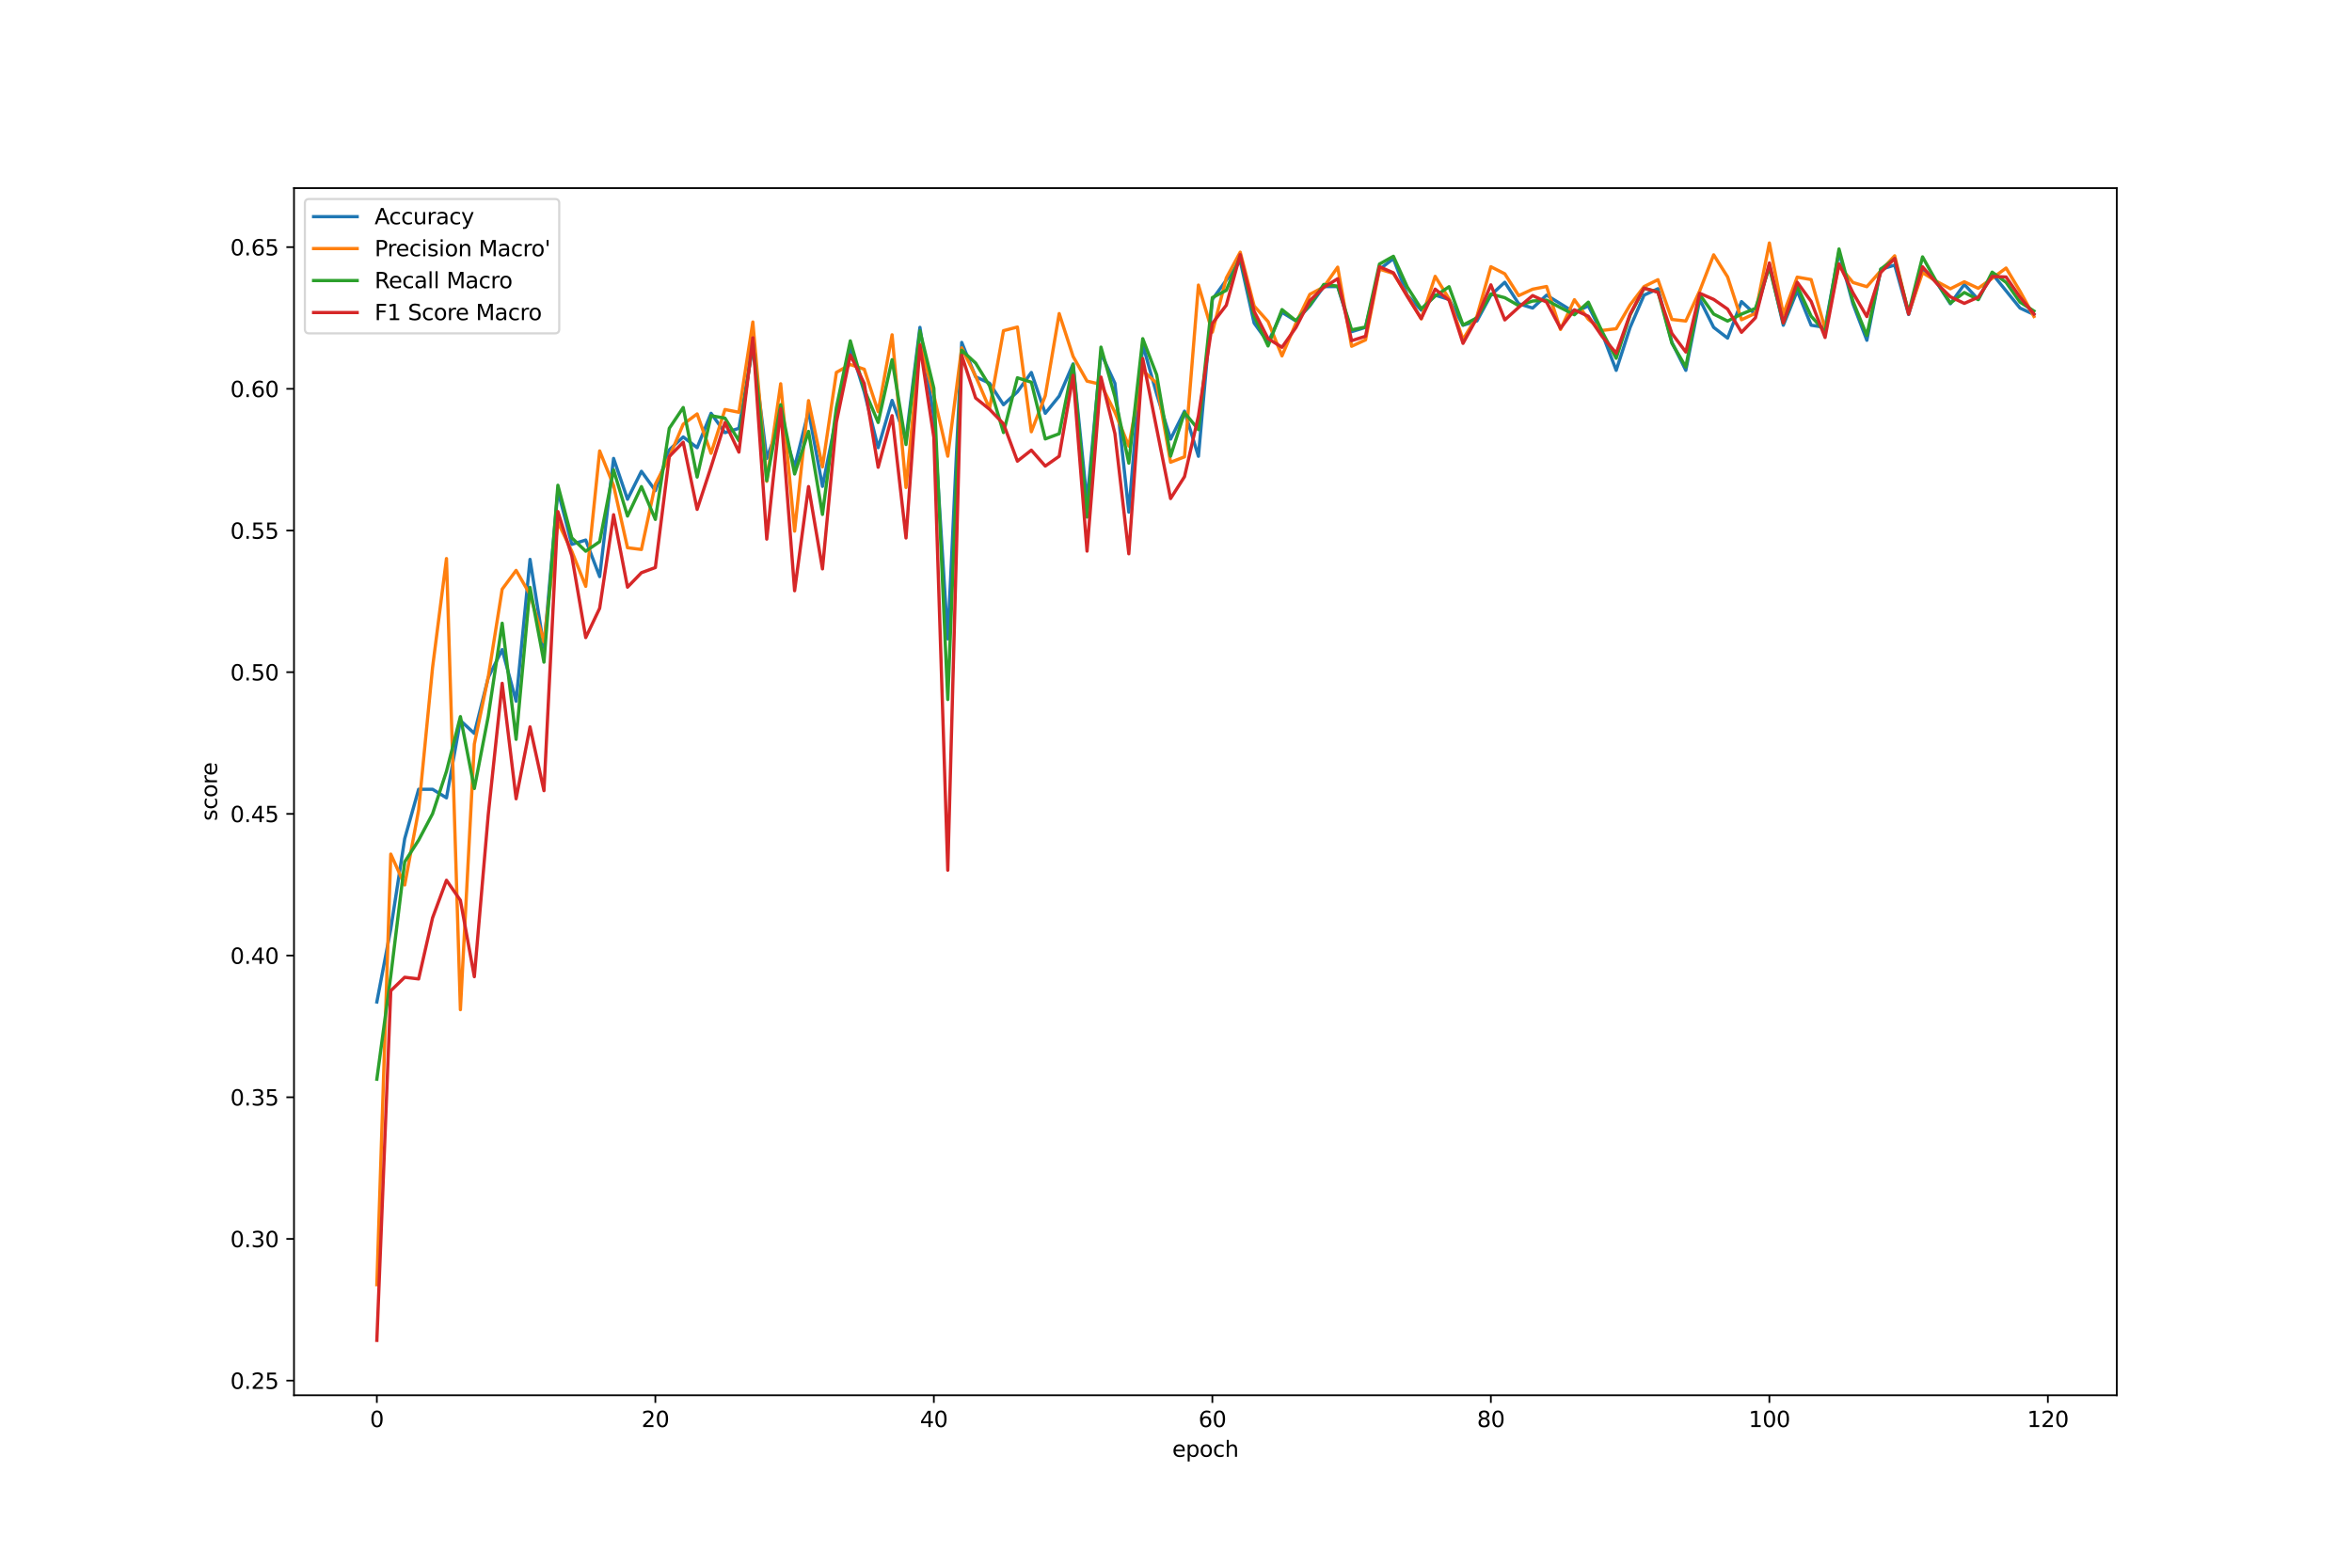 <?xml version="1.0" encoding="utf-8" standalone="no"?>
<!DOCTYPE svg PUBLIC "-//W3C//DTD SVG 1.1//EN"
  "http://www.w3.org/Graphics/SVG/1.1/DTD/svg11.dtd">
<svg xmlns:xlink="http://www.w3.org/1999/xlink" width="1080pt" height="720pt" viewBox="0 0 1080 720" xmlns="http://www.w3.org/2000/svg" version="1.1">
 <defs>
  <style type="text/css">*{stroke-linejoin: round; stroke-linecap: butt}</style>
 </defs>
 <g id="figure_1">
  <g id="patch_1">
   <path d="M 0 720 
L 1080 720 
L 1080 0 
L 0 0 
z
" style="fill: #ffffff"/>
  </g>
  <g id="axes_1">
   <g id="patch_2">
    <path d="M 135 640.8 
L 972 640.8 
L 972 86.4 
L 135 86.4 
z
" style="fill: #ffffff"/>
   </g>
   <g id="matplotlib.axis_1">
    <g id="xtick_1">
     <g id="line2d_1">
      <defs>
       <path id="m3cd6e5f56b" d="M 0 0 
L 0 3.5 
" style="stroke: #000000; stroke-width: 0.8"/>
      </defs>
      <g>
       <use xlink:href="#m3cd6e5f56b" x="173.045" y="640.8" style="stroke: #000000; stroke-width: 0.8"/>
      </g>
     </g>
     <g id="text_1">
      <!-- 0 -->
      <g transform="translate(169.864 655.398) scale(0.1 -0.1)">
       <defs>
        <path id="DejaVuSans-30" d="M 2034 4250 
Q 1547 4250 1301 3770 
Q 1056 3291 1056 2328 
Q 1056 1369 1301 889 
Q 1547 409 2034 409 
Q 2525 409 2770 889 
Q 3016 1369 3016 2328 
Q 3016 3291 2770 3770 
Q 2525 4250 2034 4250 
z
M 2034 4750 
Q 2819 4750 3233 4129 
Q 3647 3509 3647 2328 
Q 3647 1150 3233 529 
Q 2819 -91 2034 -91 
Q 1250 -91 836 529 
Q 422 1150 422 2328 
Q 422 3509 836 4129 
Q 1250 4750 2034 4750 
z
" transform="scale(0.016)"/>
       </defs>
       <use xlink:href="#DejaVuSans-30"/>
      </g>
     </g>
    </g>
    <g id="xtick_2">
     <g id="line2d_2">
      <g>
       <use xlink:href="#m3cd6e5f56b" x="300.929" y="640.8" style="stroke: #000000; stroke-width: 0.8"/>
      </g>
     </g>
     <g id="text_2">
      <!-- 20 -->
      <g transform="translate(294.567 655.398) scale(0.1 -0.1)">
       <defs>
        <path id="DejaVuSans-32" d="M 1228 531 
L 3431 531 
L 3431 0 
L 469 0 
L 469 531 
Q 828 903 1448 1529 
Q 2069 2156 2228 2338 
Q 2531 2678 2651 2914 
Q 2772 3150 2772 3378 
Q 2772 3750 2511 3984 
Q 2250 4219 1831 4219 
Q 1534 4219 1204 4116 
Q 875 4013 500 3803 
L 500 4441 
Q 881 4594 1212 4672 
Q 1544 4750 1819 4750 
Q 2544 4750 2975 4387 
Q 3406 4025 3406 3419 
Q 3406 3131 3298 2873 
Q 3191 2616 2906 2266 
Q 2828 2175 2409 1742 
Q 1991 1309 1228 531 
z
" transform="scale(0.016)"/>
       </defs>
       <use xlink:href="#DejaVuSans-32"/>
       <use xlink:href="#DejaVuSans-30" x="63.623"/>
      </g>
     </g>
    </g>
    <g id="xtick_3">
     <g id="line2d_3">
      <g>
       <use xlink:href="#m3cd6e5f56b" x="428.813" y="640.8" style="stroke: #000000; stroke-width: 0.8"/>
      </g>
     </g>
     <g id="text_3">
      <!-- 40 -->
      <g transform="translate(422.451 655.398) scale(0.1 -0.1)">
       <defs>
        <path id="DejaVuSans-34" d="M 2419 4116 
L 825 1625 
L 2419 1625 
L 2419 4116 
z
M 2253 4666 
L 3047 4666 
L 3047 1625 
L 3713 1625 
L 3713 1100 
L 3047 1100 
L 3047 0 
L 2419 0 
L 2419 1100 
L 313 1100 
L 313 1709 
L 2253 4666 
z
" transform="scale(0.016)"/>
       </defs>
       <use xlink:href="#DejaVuSans-34"/>
       <use xlink:href="#DejaVuSans-30" x="63.623"/>
      </g>
     </g>
    </g>
    <g id="xtick_4">
     <g id="line2d_4">
      <g>
       <use xlink:href="#m3cd6e5f56b" x="556.697" y="640.8" style="stroke: #000000; stroke-width: 0.8"/>
      </g>
     </g>
     <g id="text_4">
      <!-- 60 -->
      <g transform="translate(550.335 655.398) scale(0.1 -0.1)">
       <defs>
        <path id="DejaVuSans-36" d="M 2113 2584 
Q 1688 2584 1439 2293 
Q 1191 2003 1191 1497 
Q 1191 994 1439 701 
Q 1688 409 2113 409 
Q 2538 409 2786 701 
Q 3034 994 3034 1497 
Q 3034 2003 2786 2293 
Q 2538 2584 2113 2584 
z
M 3366 4563 
L 3366 3988 
Q 3128 4100 2886 4159 
Q 2644 4219 2406 4219 
Q 1781 4219 1451 3797 
Q 1122 3375 1075 2522 
Q 1259 2794 1537 2939 
Q 1816 3084 2150 3084 
Q 2853 3084 3261 2657 
Q 3669 2231 3669 1497 
Q 3669 778 3244 343 
Q 2819 -91 2113 -91 
Q 1303 -91 875 529 
Q 447 1150 447 2328 
Q 447 3434 972 4092 
Q 1497 4750 2381 4750 
Q 2619 4750 2861 4703 
Q 3103 4656 3366 4563 
z
" transform="scale(0.016)"/>
       </defs>
       <use xlink:href="#DejaVuSans-36"/>
       <use xlink:href="#DejaVuSans-30" x="63.623"/>
      </g>
     </g>
    </g>
    <g id="xtick_5">
     <g id="line2d_5">
      <g>
       <use xlink:href="#m3cd6e5f56b" x="684.581" y="640.8" style="stroke: #000000; stroke-width: 0.8"/>
      </g>
     </g>
     <g id="text_5">
      <!-- 80 -->
      <g transform="translate(678.218 655.398) scale(0.1 -0.1)">
       <defs>
        <path id="DejaVuSans-38" d="M 2034 2216 
Q 1584 2216 1326 1975 
Q 1069 1734 1069 1313 
Q 1069 891 1326 650 
Q 1584 409 2034 409 
Q 2484 409 2743 651 
Q 3003 894 3003 1313 
Q 3003 1734 2745 1975 
Q 2488 2216 2034 2216 
z
M 1403 2484 
Q 997 2584 770 2862 
Q 544 3141 544 3541 
Q 544 4100 942 4425 
Q 1341 4750 2034 4750 
Q 2731 4750 3128 4425 
Q 3525 4100 3525 3541 
Q 3525 3141 3298 2862 
Q 3072 2584 2669 2484 
Q 3125 2378 3379 2068 
Q 3634 1759 3634 1313 
Q 3634 634 3220 271 
Q 2806 -91 2034 -91 
Q 1263 -91 848 271 
Q 434 634 434 1313 
Q 434 1759 690 2068 
Q 947 2378 1403 2484 
z
M 1172 3481 
Q 1172 3119 1398 2916 
Q 1625 2713 2034 2713 
Q 2441 2713 2670 2916 
Q 2900 3119 2900 3481 
Q 2900 3844 2670 4047 
Q 2441 4250 2034 4250 
Q 1625 4250 1398 4047 
Q 1172 3844 1172 3481 
z
" transform="scale(0.016)"/>
       </defs>
       <use xlink:href="#DejaVuSans-38"/>
       <use xlink:href="#DejaVuSans-30" x="63.623"/>
      </g>
     </g>
    </g>
    <g id="xtick_6">
     <g id="line2d_6">
      <g>
       <use xlink:href="#m3cd6e5f56b" x="812.465" y="640.8" style="stroke: #000000; stroke-width: 0.8"/>
      </g>
     </g>
     <g id="text_6">
      <!-- 100 -->
      <g transform="translate(802.921 655.398) scale(0.1 -0.1)">
       <defs>
        <path id="DejaVuSans-31" d="M 794 531 
L 1825 531 
L 1825 4091 
L 703 3866 
L 703 4441 
L 1819 4666 
L 2450 4666 
L 2450 531 
L 3481 531 
L 3481 0 
L 794 0 
L 794 531 
z
" transform="scale(0.016)"/>
       </defs>
       <use xlink:href="#DejaVuSans-31"/>
       <use xlink:href="#DejaVuSans-30" x="63.623"/>
       <use xlink:href="#DejaVuSans-30" x="127.246"/>
      </g>
     </g>
    </g>
    <g id="xtick_7">
     <g id="line2d_7">
      <g>
       <use xlink:href="#m3cd6e5f56b" x="940.349" y="640.8" style="stroke: #000000; stroke-width: 0.8"/>
      </g>
     </g>
     <g id="text_7">
      <!-- 120 -->
      <g transform="translate(930.805 655.398) scale(0.1 -0.1)">
       <use xlink:href="#DejaVuSans-31"/>
       <use xlink:href="#DejaVuSans-32" x="63.623"/>
       <use xlink:href="#DejaVuSans-30" x="127.246"/>
      </g>
     </g>
    </g>
    <g id="text_8">
     <!-- epoch -->
     <g transform="translate(538.272 669.077) scale(0.1 -0.1)">
      <defs>
       <path id="DejaVuSans-65" d="M 3597 1894 
L 3597 1613 
L 953 1613 
Q 991 1019 1311 708 
Q 1631 397 2203 397 
Q 2534 397 2845 478 
Q 3156 559 3463 722 
L 3463 178 
Q 3153 47 2828 -22 
Q 2503 -91 2169 -91 
Q 1331 -91 842 396 
Q 353 884 353 1716 
Q 353 2575 817 3079 
Q 1281 3584 2069 3584 
Q 2775 3584 3186 3129 
Q 3597 2675 3597 1894 
z
M 3022 2063 
Q 3016 2534 2758 2815 
Q 2500 3097 2075 3097 
Q 1594 3097 1305 2825 
Q 1016 2553 972 2059 
L 3022 2063 
z
" transform="scale(0.016)"/>
       <path id="DejaVuSans-70" d="M 1159 525 
L 1159 -1331 
L 581 -1331 
L 581 3500 
L 1159 3500 
L 1159 2969 
Q 1341 3281 1617 3432 
Q 1894 3584 2278 3584 
Q 2916 3584 3314 3078 
Q 3713 2572 3713 1747 
Q 3713 922 3314 415 
Q 2916 -91 2278 -91 
Q 1894 -91 1617 61 
Q 1341 213 1159 525 
z
M 3116 1747 
Q 3116 2381 2855 2742 
Q 2594 3103 2138 3103 
Q 1681 3103 1420 2742 
Q 1159 2381 1159 1747 
Q 1159 1113 1420 752 
Q 1681 391 2138 391 
Q 2594 391 2855 752 
Q 3116 1113 3116 1747 
z
" transform="scale(0.016)"/>
       <path id="DejaVuSans-6f" d="M 1959 3097 
Q 1497 3097 1228 2736 
Q 959 2375 959 1747 
Q 959 1119 1226 758 
Q 1494 397 1959 397 
Q 2419 397 2687 759 
Q 2956 1122 2956 1747 
Q 2956 2369 2687 2733 
Q 2419 3097 1959 3097 
z
M 1959 3584 
Q 2709 3584 3137 3096 
Q 3566 2609 3566 1747 
Q 3566 888 3137 398 
Q 2709 -91 1959 -91 
Q 1206 -91 779 398 
Q 353 888 353 1747 
Q 353 2609 779 3096 
Q 1206 3584 1959 3584 
z
" transform="scale(0.016)"/>
       <path id="DejaVuSans-63" d="M 3122 3366 
L 3122 2828 
Q 2878 2963 2633 3030 
Q 2388 3097 2138 3097 
Q 1578 3097 1268 2742 
Q 959 2388 959 1747 
Q 959 1106 1268 751 
Q 1578 397 2138 397 
Q 2388 397 2633 464 
Q 2878 531 3122 666 
L 3122 134 
Q 2881 22 2623 -34 
Q 2366 -91 2075 -91 
Q 1284 -91 818 406 
Q 353 903 353 1747 
Q 353 2603 823 3093 
Q 1294 3584 2113 3584 
Q 2378 3584 2631 3529 
Q 2884 3475 3122 3366 
z
" transform="scale(0.016)"/>
       <path id="DejaVuSans-68" d="M 3513 2113 
L 3513 0 
L 2938 0 
L 2938 2094 
Q 2938 2591 2744 2837 
Q 2550 3084 2163 3084 
Q 1697 3084 1428 2787 
Q 1159 2491 1159 1978 
L 1159 0 
L 581 0 
L 581 4863 
L 1159 4863 
L 1159 2956 
Q 1366 3272 1645 3428 
Q 1925 3584 2291 3584 
Q 2894 3584 3203 3211 
Q 3513 2838 3513 2113 
z
" transform="scale(0.016)"/>
      </defs>
      <use xlink:href="#DejaVuSans-65"/>
      <use xlink:href="#DejaVuSans-70" x="61.523"/>
      <use xlink:href="#DejaVuSans-6f" x="125"/>
      <use xlink:href="#DejaVuSans-63" x="186.182"/>
      <use xlink:href="#DejaVuSans-68" x="241.162"/>
     </g>
    </g>
   </g>
   <g id="matplotlib.axis_2">
    <g id="ytick_1">
     <g id="line2d_8">
      <defs>
       <path id="m2130958dfc" d="M 0 0 
L -3.5 0 
" style="stroke: #000000; stroke-width: 0.8"/>
      </defs>
      <g>
       <use xlink:href="#m2130958dfc" x="135" y="634.075" style="stroke: #000000; stroke-width: 0.8"/>
      </g>
     </g>
     <g id="text_9">
      <!-- 0.25 -->
      <g transform="translate(105.734 637.874) scale(0.1 -0.1)">
       <defs>
        <path id="DejaVuSans-2e" d="M 684 794 
L 1344 794 
L 1344 0 
L 684 0 
L 684 794 
z
" transform="scale(0.016)"/>
        <path id="DejaVuSans-35" d="M 691 4666 
L 3169 4666 
L 3169 4134 
L 1269 4134 
L 1269 2991 
Q 1406 3038 1543 3061 
Q 1681 3084 1819 3084 
Q 2600 3084 3056 2656 
Q 3513 2228 3513 1497 
Q 3513 744 3044 326 
Q 2575 -91 1722 -91 
Q 1428 -91 1123 -41 
Q 819 9 494 109 
L 494 744 
Q 775 591 1075 516 
Q 1375 441 1709 441 
Q 2250 441 2565 725 
Q 2881 1009 2881 1497 
Q 2881 1984 2565 2268 
Q 2250 2553 1709 2553 
Q 1456 2553 1204 2497 
Q 953 2441 691 2322 
L 691 4666 
z
" transform="scale(0.016)"/>
       </defs>
       <use xlink:href="#DejaVuSans-30"/>
       <use xlink:href="#DejaVuSans-2e" x="63.623"/>
       <use xlink:href="#DejaVuSans-32" x="95.41"/>
       <use xlink:href="#DejaVuSans-35" x="159.033"/>
      </g>
     </g>
    </g>
    <g id="ytick_2">
     <g id="line2d_9">
      <g>
       <use xlink:href="#m2130958dfc" x="135" y="569.003" style="stroke: #000000; stroke-width: 0.8"/>
      </g>
     </g>
     <g id="text_10">
      <!-- 0.30 -->
      <g transform="translate(105.734 572.802) scale(0.1 -0.1)">
       <defs>
        <path id="DejaVuSans-33" d="M 2597 2516 
Q 3050 2419 3304 2112 
Q 3559 1806 3559 1356 
Q 3559 666 3084 287 
Q 2609 -91 1734 -91 
Q 1441 -91 1130 -33 
Q 819 25 488 141 
L 488 750 
Q 750 597 1062 519 
Q 1375 441 1716 441 
Q 2309 441 2620 675 
Q 2931 909 2931 1356 
Q 2931 1769 2642 2001 
Q 2353 2234 1838 2234 
L 1294 2234 
L 1294 2753 
L 1863 2753 
Q 2328 2753 2575 2939 
Q 2822 3125 2822 3475 
Q 2822 3834 2567 4026 
Q 2313 4219 1838 4219 
Q 1578 4219 1281 4162 
Q 984 4106 628 3988 
L 628 4550 
Q 988 4650 1302 4700 
Q 1616 4750 1894 4750 
Q 2613 4750 3031 4423 
Q 3450 4097 3450 3541 
Q 3450 3153 3228 2886 
Q 3006 2619 2597 2516 
z
" transform="scale(0.016)"/>
       </defs>
       <use xlink:href="#DejaVuSans-30"/>
       <use xlink:href="#DejaVuSans-2e" x="63.623"/>
       <use xlink:href="#DejaVuSans-33" x="95.41"/>
       <use xlink:href="#DejaVuSans-30" x="159.033"/>
      </g>
     </g>
    </g>
    <g id="ytick_3">
     <g id="line2d_10">
      <g>
       <use xlink:href="#m2130958dfc" x="135" y="503.932" style="stroke: #000000; stroke-width: 0.8"/>
      </g>
     </g>
     <g id="text_11">
      <!-- 0.35 -->
      <g transform="translate(105.734 507.731) scale(0.1 -0.1)">
       <use xlink:href="#DejaVuSans-30"/>
       <use xlink:href="#DejaVuSans-2e" x="63.623"/>
       <use xlink:href="#DejaVuSans-33" x="95.41"/>
       <use xlink:href="#DejaVuSans-35" x="159.033"/>
      </g>
     </g>
    </g>
    <g id="ytick_4">
     <g id="line2d_11">
      <g>
       <use xlink:href="#m2130958dfc" x="135" y="438.86" style="stroke: #000000; stroke-width: 0.8"/>
      </g>
     </g>
     <g id="text_12">
      <!-- 0.40 -->
      <g transform="translate(105.734 442.66) scale(0.1 -0.1)">
       <use xlink:href="#DejaVuSans-30"/>
       <use xlink:href="#DejaVuSans-2e" x="63.623"/>
       <use xlink:href="#DejaVuSans-34" x="95.41"/>
       <use xlink:href="#DejaVuSans-30" x="159.033"/>
      </g>
     </g>
    </g>
    <g id="ytick_5">
     <g id="line2d_12">
      <g>
       <use xlink:href="#m2130958dfc" x="135" y="373.789" style="stroke: #000000; stroke-width: 0.8"/>
      </g>
     </g>
     <g id="text_13">
      <!-- 0.45 -->
      <g transform="translate(105.734 377.588) scale(0.1 -0.1)">
       <use xlink:href="#DejaVuSans-30"/>
       <use xlink:href="#DejaVuSans-2e" x="63.623"/>
       <use xlink:href="#DejaVuSans-34" x="95.41"/>
       <use xlink:href="#DejaVuSans-35" x="159.033"/>
      </g>
     </g>
    </g>
    <g id="ytick_6">
     <g id="line2d_13">
      <g>
       <use xlink:href="#m2130958dfc" x="135" y="308.718" style="stroke: #000000; stroke-width: 0.8"/>
      </g>
     </g>
     <g id="text_14">
      <!-- 0.50 -->
      <g transform="translate(105.734 312.517) scale(0.1 -0.1)">
       <use xlink:href="#DejaVuSans-30"/>
       <use xlink:href="#DejaVuSans-2e" x="63.623"/>
       <use xlink:href="#DejaVuSans-35" x="95.41"/>
       <use xlink:href="#DejaVuSans-30" x="159.033"/>
      </g>
     </g>
    </g>
    <g id="ytick_7">
     <g id="line2d_14">
      <g>
       <use xlink:href="#m2130958dfc" x="135" y="243.646" style="stroke: #000000; stroke-width: 0.8"/>
      </g>
     </g>
     <g id="text_15">
      <!-- 0.55 -->
      <g transform="translate(105.734 247.445) scale(0.1 -0.1)">
       <use xlink:href="#DejaVuSans-30"/>
       <use xlink:href="#DejaVuSans-2e" x="63.623"/>
       <use xlink:href="#DejaVuSans-35" x="95.41"/>
       <use xlink:href="#DejaVuSans-35" x="159.033"/>
      </g>
     </g>
    </g>
    <g id="ytick_8">
     <g id="line2d_15">
      <g>
       <use xlink:href="#m2130958dfc" x="135" y="178.575" style="stroke: #000000; stroke-width: 0.8"/>
      </g>
     </g>
     <g id="text_16">
      <!-- 0.60 -->
      <g transform="translate(105.734 182.374) scale(0.1 -0.1)">
       <use xlink:href="#DejaVuSans-30"/>
       <use xlink:href="#DejaVuSans-2e" x="63.623"/>
       <use xlink:href="#DejaVuSans-36" x="95.41"/>
       <use xlink:href="#DejaVuSans-30" x="159.033"/>
      </g>
     </g>
    </g>
    <g id="ytick_9">
     <g id="line2d_16">
      <g>
       <use xlink:href="#m2130958dfc" x="135" y="113.503" style="stroke: #000000; stroke-width: 0.8"/>
      </g>
     </g>
     <g id="text_17">
      <!-- 0.65 -->
      <g transform="translate(105.734 117.303) scale(0.1 -0.1)">
       <use xlink:href="#DejaVuSans-30"/>
       <use xlink:href="#DejaVuSans-2e" x="63.623"/>
       <use xlink:href="#DejaVuSans-36" x="95.41"/>
       <use xlink:href="#DejaVuSans-35" x="159.033"/>
      </g>
     </g>
    </g>
    <g id="text_18">
     <!-- score -->
     <g transform="translate(99.655 377.033) rotate(-90) scale(0.1 -0.1)">
      <defs>
       <path id="DejaVuSans-73" d="M 2834 3397 
L 2834 2853 
Q 2591 2978 2328 3040 
Q 2066 3103 1784 3103 
Q 1356 3103 1142 2972 
Q 928 2841 928 2578 
Q 928 2378 1081 2264 
Q 1234 2150 1697 2047 
L 1894 2003 
Q 2506 1872 2764 1633 
Q 3022 1394 3022 966 
Q 3022 478 2636 193 
Q 2250 -91 1575 -91 
Q 1294 -91 989 -36 
Q 684 19 347 128 
L 347 722 
Q 666 556 975 473 
Q 1284 391 1588 391 
Q 1994 391 2212 530 
Q 2431 669 2431 922 
Q 2431 1156 2273 1281 
Q 2116 1406 1581 1522 
L 1381 1569 
Q 847 1681 609 1914 
Q 372 2147 372 2553 
Q 372 3047 722 3315 
Q 1072 3584 1716 3584 
Q 2034 3584 2315 3537 
Q 2597 3491 2834 3397 
z
" transform="scale(0.016)"/>
       <path id="DejaVuSans-72" d="M 2631 2963 
Q 2534 3019 2420 3045 
Q 2306 3072 2169 3072 
Q 1681 3072 1420 2755 
Q 1159 2438 1159 1844 
L 1159 0 
L 581 0 
L 581 3500 
L 1159 3500 
L 1159 2956 
Q 1341 3275 1631 3429 
Q 1922 3584 2338 3584 
Q 2397 3584 2469 3576 
Q 2541 3569 2628 3553 
L 2631 2963 
z
" transform="scale(0.016)"/>
      </defs>
      <use xlink:href="#DejaVuSans-73"/>
      <use xlink:href="#DejaVuSans-63" x="52.1"/>
      <use xlink:href="#DejaVuSans-6f" x="107.08"/>
      <use xlink:href="#DejaVuSans-72" x="168.262"/>
      <use xlink:href="#DejaVuSans-65" x="207.125"/>
     </g>
    </g>
   </g>
   <g id="line2d_17">
    <path d="M 173.045 460.173 
L 179.44 426.626 
L 185.834 385.185 
L 192.228 362.492 
L 198.622 362.492 
L 205.016 366.438 
L 211.411 330.918 
L 217.805 336.838 
L 224.199 311.184 
L 230.593 298.358 
L 236.987 322.038 
L 243.382 256.917 
L 249.776 297.371 
L 256.17 225.343 
L 262.564 250.01 
L 268.958 248.037 
L 275.353 264.811 
L 281.747 210.543 
L 288.141 229.29 
L 294.535 216.463 
L 300.929 225.343 
L 307.324 206.597 
L 313.718 200.676 
L 320.112 205.61 
L 326.506 189.823 
L 332.9 198.703 
L 339.295 196.73 
L 345.689 159.236 
L 352.083 210.543 
L 358.477 192.783 
L 364.871 214.49 
L 371.265 188.836 
L 377.66 223.37 
L 384.054 191.796 
L 390.448 159.236 
L 396.842 179.956 
L 403.236 205.61 
L 409.631 183.903 
L 416.025 201.663 
L 422.419 150.356 
L 428.813 191.796 
L 435.207 293.424 
L 441.602 157.263 
L 447.996 173.049 
L 454.39 176.01 
L 460.784 185.876 
L 467.178 179.956 
L 473.573 171.076 
L 479.967 189.823 
L 486.361 181.93 
L 492.755 167.129 
L 499.149 230.277 
L 505.544 162.196 
L 511.938 176.01 
L 518.332 235.21 
L 524.726 158.249 
L 531.12 180.943 
L 537.515 201.663 
L 543.909 188.836 
L 550.303 209.557 
L 556.697 137.529 
L 563.091 128.649 
L 569.485 119.769 
L 575.88 148.383 
L 582.274 157.263 
L 588.668 143.449 
L 595.062 147.396 
L 601.456 140.489 
L 607.851 131.609 
L 614.245 131.609 
L 620.639 152.329 
L 627.033 150.356 
L 633.427 123.716 
L 639.822 118.782 
L 646.216 135.556 
L 652.61 142.462 
L 659.004 135.556 
L 665.398 137.529 
L 671.793 149.369 
L 678.187 147.396 
L 684.581 135.556 
L 690.975 129.636 
L 697.369 139.502 
L 703.764 141.476 
L 710.158 135.556 
L 716.552 139.502 
L 722.946 143.449 
L 729.34 140.489 
L 735.735 153.316 
L 742.129 170.089 
L 748.523 150.356 
L 754.917 135.556 
L 761.311 132.596 
L 767.706 157.263 
L 774.1 170.089 
L 780.494 137.529 
L 786.888 150.356 
L 793.282 155.289 
L 799.676 138.516 
L 806.071 144.436 
L 812.465 121.742 
L 818.859 149.369 
L 825.253 133.582 
L 831.647 149.369 
L 838.042 150.356 
L 844.436 115.822 
L 850.83 139.502 
L 857.224 156.276 
L 863.618 123.716 
L 870.013 121.742 
L 876.407 144.436 
L 882.801 123.716 
L 889.195 129.636 
L 895.589 139.502 
L 901.984 130.622 
L 908.378 137.529 
L 914.772 125.689 
L 921.166 133.582 
L 927.56 141.476 
L 933.955 144.436 
" clip-path="url(#p585abc8ed3)" style="fill: none; stroke: #1f77b4; stroke-width: 1.5; stroke-linecap: square"/>
   </g>
   <g id="line2d_18">
    <path d="M 173.045 590.033 
L 179.44 392.266 
L 185.834 406.461 
L 192.228 371.985 
L 198.622 306.596 
L 205.016 256.538 
L 211.411 463.715 
L 217.805 341.745 
L 224.199 310.896 
L 230.593 270.609 
L 236.987 261.975 
L 243.382 273.053 
L 249.776 294.787 
L 256.17 239.814 
L 262.564 253.175 
L 268.958 269.284 
L 275.353 207.101 
L 281.747 222.972 
L 288.141 251.559 
L 294.535 252.36 
L 300.929 222.387 
L 307.324 209.926 
L 313.718 194.833 
L 320.112 190.103 
L 326.506 208.195 
L 332.9 188.081 
L 339.295 189.346 
L 345.689 147.887 
L 352.083 221.051 
L 358.477 176.256 
L 364.871 243.933 
L 371.265 184.005 
L 377.66 214.421 
L 384.054 171.042 
L 390.448 167.42 
L 396.842 169.584 
L 403.236 189.051 
L 409.631 153.762 
L 416.025 223.88 
L 422.419 158.068 
L 428.813 181.551 
L 435.207 209.517 
L 441.602 159.753 
L 447.996 172.785 
L 454.39 187.689 
L 460.784 151.873 
L 467.178 150.204 
L 473.573 198.291 
L 479.967 181.781 
L 486.361 144.02 
L 492.755 163.718 
L 499.149 175.042 
L 505.544 176.534 
L 511.938 189.291 
L 518.332 204.873 
L 524.726 170.203 
L 531.12 175.964 
L 537.515 212.29 
L 543.909 209.82 
L 550.303 130.931 
L 556.697 152.543 
L 563.091 127.669 
L 569.485 115.828 
L 575.88 140.542 
L 582.274 147.694 
L 588.668 163.448 
L 595.062 148.452 
L 601.456 135.19 
L 607.851 131.812 
L 614.245 122.704 
L 620.639 159.034 
L 627.033 156.091 
L 633.427 123.596 
L 639.822 125.597 
L 646.216 135.732 
L 652.61 146.447 
L 659.004 126.915 
L 665.398 137.251 
L 671.793 155.93 
L 678.187 145.264 
L 684.581 122.499 
L 690.975 125.752 
L 697.369 135.77 
L 703.764 132.819 
L 710.158 131.579 
L 716.552 151.314 
L 722.946 137.658 
L 729.34 146.647 
L 735.735 151.763 
L 742.129 150.969 
L 748.523 140.017 
L 754.917 131.622 
L 761.311 128.456 
L 767.706 146.717 
L 774.1 147.436 
L 780.494 133.548 
L 786.888 117.038 
L 793.282 127.17 
L 799.676 146.844 
L 806.071 143.882 
L 812.465 111.6 
L 818.859 144.336 
L 825.253 127.282 
L 831.647 128.395 
L 838.042 150.958 
L 844.436 121.938 
L 850.83 129.728 
L 857.224 131.667 
L 863.618 124.351 
L 870.013 117.486 
L 876.407 143.835 
L 882.801 125.234 
L 889.195 129.202 
L 895.589 132.621 
L 901.984 129.401 
L 908.378 132.416 
L 914.772 127.818 
L 921.166 123.104 
L 927.56 133.764 
L 933.955 145.352 
" clip-path="url(#p585abc8ed3)" style="fill: none; stroke: #ff7f0e; stroke-width: 1.5; stroke-linecap: square"/>
   </g>
   <g id="line2d_19">
    <path d="M 173.045 495.634 
L 179.44 448.192 
L 185.834 395.832 
L 192.228 385.862 
L 198.622 373.751 
L 205.016 354.239 
L 211.411 329.117 
L 217.805 362.13 
L 224.199 329 
L 230.593 286.24 
L 236.987 339.554 
L 243.382 269.777 
L 249.776 304.107 
L 256.17 222.876 
L 262.564 247.023 
L 268.958 253.155 
L 275.353 248.772 
L 281.747 215.82 
L 288.141 237.009 
L 294.535 223.479 
L 300.929 238.552 
L 307.324 196.723 
L 313.718 187.166 
L 320.112 219.098 
L 326.506 190.919 
L 332.9 192.051 
L 339.295 202.403 
L 345.689 156.915 
L 352.083 220.729 
L 358.477 185.869 
L 364.871 217.695 
L 371.265 198.137 
L 377.66 236.259 
L 384.054 187.227 
L 390.448 156.55 
L 396.842 178.817 
L 403.236 194.03 
L 409.631 165.194 
L 416.025 204.143 
L 422.419 151.929 
L 428.813 178.325 
L 435.207 321.261 
L 441.602 160.865 
L 447.996 166.77 
L 454.39 177.2 
L 460.784 198.655 
L 467.178 173.516 
L 473.573 175.533 
L 479.967 201.591 
L 486.361 199.205 
L 492.755 167.374 
L 499.149 237.494 
L 505.544 159.425 
L 511.938 182.17 
L 518.332 212.701 
L 524.726 155.551 
L 531.12 172.131 
L 537.515 209.498 
L 543.909 189.485 
L 550.303 197.321 
L 556.697 136.69 
L 563.091 133.338 
L 569.485 117.838 
L 575.88 145.207 
L 582.274 158.887 
L 588.668 142.186 
L 595.062 147.316 
L 601.456 140.106 
L 607.851 130.641 
L 614.245 131.404 
L 620.639 151.505 
L 627.033 150.201 
L 633.427 121.268 
L 639.822 117.71 
L 646.216 131.81 
L 652.61 141.841 
L 659.004 135.967 
L 665.398 131.679 
L 671.793 149.286 
L 678.187 145.977 
L 684.581 135.044 
L 690.975 136.723 
L 697.369 140.376 
L 703.764 138.259 
L 710.158 137.859 
L 716.552 141.287 
L 722.946 144.554 
L 729.34 138.776 
L 735.735 152.419 
L 742.129 164.546 
L 748.523 144.68 
L 754.917 132.413 
L 761.311 134.031 
L 767.706 157.583 
L 774.1 168.538 
L 780.494 135.285 
L 786.888 144.239 
L 793.282 147.452 
L 799.676 144.26 
L 806.071 141.641 
L 812.465 122.806 
L 818.859 148.366 
L 825.253 131.446 
L 831.647 145.219 
L 838.042 152.407 
L 844.436 114.358 
L 850.83 138.321 
L 857.224 154.05 
L 863.618 123.556 
L 870.013 118.911 
L 876.407 143.566 
L 882.801 117.979 
L 889.195 129.382 
L 895.589 139.185 
L 901.984 134.339 
L 908.378 137.603 
L 914.772 124.99 
L 921.166 129.697 
L 927.56 138.751 
L 933.955 142.87 
" clip-path="url(#p585abc8ed3)" style="fill: none; stroke: #2ca02c; stroke-width: 1.5; stroke-linecap: square"/>
   </g>
   <g id="line2d_20">
    <path d="M 173.045 615.6 
L 179.44 455.016 
L 185.834 448.837 
L 192.228 449.604 
L 198.622 421.555 
L 205.016 404.277 
L 211.411 413.505 
L 217.805 448.57 
L 224.199 374.17 
L 230.593 313.837 
L 236.987 366.855 
L 243.382 333.847 
L 249.776 363.134 
L 256.17 234.959 
L 262.564 255.324 
L 268.958 292.824 
L 275.353 279.368 
L 281.747 236.404 
L 288.141 269.672 
L 294.535 263.031 
L 300.929 260.664 
L 307.324 209.657 
L 313.718 203.11 
L 320.112 233.941 
L 326.506 214.472 
L 332.9 194.105 
L 339.295 207.645 
L 345.689 155.127 
L 352.083 247.596 
L 358.477 187.774 
L 364.871 271.305 
L 371.265 223.475 
L 377.66 261.274 
L 384.054 193.913 
L 390.448 163.041 
L 396.842 176.105 
L 403.236 214.603 
L 409.631 190.907 
L 416.025 247.082 
L 422.419 158.463 
L 428.813 200.906 
L 435.207 399.673 
L 441.602 163.191 
L 447.996 182.809 
L 454.39 187.99 
L 460.784 194.644 
L 467.178 211.797 
L 473.573 206.751 
L 479.967 214.055 
L 486.361 209.554 
L 492.755 172.383 
L 499.149 253.113 
L 505.544 173.182 
L 511.938 199.106 
L 518.332 254.335 
L 524.726 164.688 
L 531.12 196.806 
L 537.515 228.964 
L 543.909 218.919 
L 550.303 191.043 
L 556.697 148.543 
L 563.091 140.179 
L 569.485 116.951 
L 575.88 142.976 
L 582.274 155.505 
L 588.668 159.504 
L 595.062 150.438 
L 601.456 138.043 
L 607.851 131.992 
L 614.245 128.008 
L 620.639 156.473 
L 627.033 154.422 
L 633.427 122.509 
L 639.822 125.28 
L 646.216 136.185 
L 652.61 146.321 
L 659.004 132.792 
L 665.398 137.899 
L 671.793 157.69 
L 678.187 146.022 
L 684.581 130.824 
L 690.975 146.919 
L 697.369 141.143 
L 703.764 135.744 
L 710.158 138.717 
L 716.552 150.809 
L 722.946 142.287 
L 729.34 145.261 
L 735.735 154.609 
L 742.129 162.204 
L 748.523 144.289 
L 754.917 132.316 
L 761.311 134.241 
L 767.706 153.136 
L 774.1 161.673 
L 780.494 134.683 
L 786.888 137.51 
L 793.282 141.951 
L 799.676 152.614 
L 806.071 145.943 
L 812.465 120.759 
L 818.859 148.276 
L 825.253 129.606 
L 831.647 138.446 
L 838.042 154.986 
L 844.436 121.187 
L 850.83 134.449 
L 857.224 145.388 
L 863.618 125.112 
L 870.013 118.702 
L 876.407 144.244 
L 882.801 122.536 
L 889.195 130.026 
L 895.589 136.309 
L 901.984 139.33 
L 908.378 136.507 
L 914.772 126.961 
L 921.166 127.217 
L 927.56 136.47 
L 933.955 144.233 
" clip-path="url(#p585abc8ed3)" style="fill: none; stroke: #d62728; stroke-width: 1.5; stroke-linecap: square"/>
   </g>
   <g id="patch_3">
    <path d="M 135 640.8 
L 135 86.4 
" style="fill: none; stroke: #000000; stroke-width: 0.8; stroke-linejoin: miter; stroke-linecap: square"/>
   </g>
   <g id="patch_4">
    <path d="M 972 640.8 
L 972 86.4 
" style="fill: none; stroke: #000000; stroke-width: 0.8; stroke-linejoin: miter; stroke-linecap: square"/>
   </g>
   <g id="patch_5">
    <path d="M 135 640.8 
L 972 640.8 
" style="fill: none; stroke: #000000; stroke-width: 0.8; stroke-linejoin: miter; stroke-linecap: square"/>
   </g>
   <g id="patch_6">
    <path d="M 135 86.4 
L 972 86.4 
" style="fill: none; stroke: #000000; stroke-width: 0.8; stroke-linejoin: miter; stroke-linecap: square"/>
   </g>
   <g id="legend_1">
    <g id="patch_7">
     <path d="M 142 153.113 
L 254.8 153.113 
Q 256.8 153.113 256.8 151.113 
L 256.8 93.4 
Q 256.8 91.4 254.8 91.4 
L 142 91.4 
Q 140 91.4 140 93.4 
L 140 151.113 
Q 140 153.113 142 153.113 
z
" style="fill: #ffffff; opacity: 0.8; stroke: #cccccc; stroke-linejoin: miter"/>
    </g>
    <g id="line2d_21">
     <path d="M 144 99.498 
L 154 99.498 
L 164 99.498 
" style="fill: none; stroke: #1f77b4; stroke-width: 1.5; stroke-linecap: square"/>
    </g>
    <g id="text_19">
     <!-- Accuracy -->
     <g transform="translate(172 102.998) scale(0.1 -0.1)">
      <defs>
       <path id="DejaVuSans-41" d="M 2188 4044 
L 1331 1722 
L 3047 1722 
L 2188 4044 
z
M 1831 4666 
L 2547 4666 
L 4325 0 
L 3669 0 
L 3244 1197 
L 1141 1197 
L 716 0 
L 50 0 
L 1831 4666 
z
" transform="scale(0.016)"/>
       <path id="DejaVuSans-75" d="M 544 1381 
L 544 3500 
L 1119 3500 
L 1119 1403 
Q 1119 906 1312 657 
Q 1506 409 1894 409 
Q 2359 409 2629 706 
Q 2900 1003 2900 1516 
L 2900 3500 
L 3475 3500 
L 3475 0 
L 2900 0 
L 2900 538 
Q 2691 219 2414 64 
Q 2138 -91 1772 -91 
Q 1169 -91 856 284 
Q 544 659 544 1381 
z
M 1991 3584 
L 1991 3584 
z
" transform="scale(0.016)"/>
       <path id="DejaVuSans-61" d="M 2194 1759 
Q 1497 1759 1228 1600 
Q 959 1441 959 1056 
Q 959 750 1161 570 
Q 1363 391 1709 391 
Q 2188 391 2477 730 
Q 2766 1069 2766 1631 
L 2766 1759 
L 2194 1759 
z
M 3341 1997 
L 3341 0 
L 2766 0 
L 2766 531 
Q 2569 213 2275 61 
Q 1981 -91 1556 -91 
Q 1019 -91 701 211 
Q 384 513 384 1019 
Q 384 1609 779 1909 
Q 1175 2209 1959 2209 
L 2766 2209 
L 2766 2266 
Q 2766 2663 2505 2880 
Q 2244 3097 1772 3097 
Q 1472 3097 1187 3025 
Q 903 2953 641 2809 
L 641 3341 
Q 956 3463 1253 3523 
Q 1550 3584 1831 3584 
Q 2591 3584 2966 3190 
Q 3341 2797 3341 1997 
z
" transform="scale(0.016)"/>
       <path id="DejaVuSans-79" d="M 2059 -325 
Q 1816 -950 1584 -1140 
Q 1353 -1331 966 -1331 
L 506 -1331 
L 506 -850 
L 844 -850 
Q 1081 -850 1212 -737 
Q 1344 -625 1503 -206 
L 1606 56 
L 191 3500 
L 800 3500 
L 1894 763 
L 2988 3500 
L 3597 3500 
L 2059 -325 
z
" transform="scale(0.016)"/>
      </defs>
      <use xlink:href="#DejaVuSans-41"/>
      <use xlink:href="#DejaVuSans-63" x="66.658"/>
      <use xlink:href="#DejaVuSans-63" x="121.639"/>
      <use xlink:href="#DejaVuSans-75" x="176.619"/>
      <use xlink:href="#DejaVuSans-72" x="239.998"/>
      <use xlink:href="#DejaVuSans-61" x="281.111"/>
      <use xlink:href="#DejaVuSans-63" x="342.391"/>
      <use xlink:href="#DejaVuSans-79" x="397.371"/>
     </g>
    </g>
    <g id="line2d_22">
     <path d="M 144 114.177 
L 154 114.177 
L 164 114.177 
" style="fill: none; stroke: #ff7f0e; stroke-width: 1.5; stroke-linecap: square"/>
    </g>
    <g id="text_20">
     <!-- Precision Macro' -->
     <g transform="translate(172 117.677) scale(0.1 -0.1)">
      <defs>
       <path id="DejaVuSans-50" d="M 1259 4147 
L 1259 2394 
L 2053 2394 
Q 2494 2394 2734 2622 
Q 2975 2850 2975 3272 
Q 2975 3691 2734 3919 
Q 2494 4147 2053 4147 
L 1259 4147 
z
M 628 4666 
L 2053 4666 
Q 2838 4666 3239 4311 
Q 3641 3956 3641 3272 
Q 3641 2581 3239 2228 
Q 2838 1875 2053 1875 
L 1259 1875 
L 1259 0 
L 628 0 
L 628 4666 
z
" transform="scale(0.016)"/>
       <path id="DejaVuSans-69" d="M 603 3500 
L 1178 3500 
L 1178 0 
L 603 0 
L 603 3500 
z
M 603 4863 
L 1178 4863 
L 1178 4134 
L 603 4134 
L 603 4863 
z
" transform="scale(0.016)"/>
       <path id="DejaVuSans-6e" d="M 3513 2113 
L 3513 0 
L 2938 0 
L 2938 2094 
Q 2938 2591 2744 2837 
Q 2550 3084 2163 3084 
Q 1697 3084 1428 2787 
Q 1159 2491 1159 1978 
L 1159 0 
L 581 0 
L 581 3500 
L 1159 3500 
L 1159 2956 
Q 1366 3272 1645 3428 
Q 1925 3584 2291 3584 
Q 2894 3584 3203 3211 
Q 3513 2838 3513 2113 
z
" transform="scale(0.016)"/>
       <path id="DejaVuSans-20" transform="scale(0.016)"/>
       <path id="DejaVuSans-4d" d="M 628 4666 
L 1569 4666 
L 2759 1491 
L 3956 4666 
L 4897 4666 
L 4897 0 
L 4281 0 
L 4281 4097 
L 3078 897 
L 2444 897 
L 1241 4097 
L 1241 0 
L 628 0 
L 628 4666 
z
" transform="scale(0.016)"/>
       <path id="DejaVuSans-27" d="M 1147 4666 
L 1147 2931 
L 616 2931 
L 616 4666 
L 1147 4666 
z
" transform="scale(0.016)"/>
      </defs>
      <use xlink:href="#DejaVuSans-50"/>
      <use xlink:href="#DejaVuSans-72" x="58.553"/>
      <use xlink:href="#DejaVuSans-65" x="97.416"/>
      <use xlink:href="#DejaVuSans-63" x="158.939"/>
      <use xlink:href="#DejaVuSans-69" x="213.92"/>
      <use xlink:href="#DejaVuSans-73" x="241.703"/>
      <use xlink:href="#DejaVuSans-69" x="293.803"/>
      <use xlink:href="#DejaVuSans-6f" x="321.586"/>
      <use xlink:href="#DejaVuSans-6e" x="382.768"/>
      <use xlink:href="#DejaVuSans-20" x="446.146"/>
      <use xlink:href="#DejaVuSans-4d" x="477.934"/>
      <use xlink:href="#DejaVuSans-61" x="564.213"/>
      <use xlink:href="#DejaVuSans-63" x="625.492"/>
      <use xlink:href="#DejaVuSans-72" x="680.473"/>
      <use xlink:href="#DejaVuSans-6f" x="719.336"/>
      <use xlink:href="#DejaVuSans-27" x="780.518"/>
     </g>
    </g>
    <g id="line2d_23">
     <path d="M 144 128.855 
L 154 128.855 
L 164 128.855 
" style="fill: none; stroke: #2ca02c; stroke-width: 1.5; stroke-linecap: square"/>
    </g>
    <g id="text_21">
     <!-- Recall Macro -->
     <g transform="translate(172 132.355) scale(0.1 -0.1)">
      <defs>
       <path id="DejaVuSans-52" d="M 2841 2188 
Q 3044 2119 3236 1894 
Q 3428 1669 3622 1275 
L 4263 0 
L 3584 0 
L 2988 1197 
Q 2756 1666 2539 1819 
Q 2322 1972 1947 1972 
L 1259 1972 
L 1259 0 
L 628 0 
L 628 4666 
L 2053 4666 
Q 2853 4666 3247 4331 
Q 3641 3997 3641 3322 
Q 3641 2881 3436 2590 
Q 3231 2300 2841 2188 
z
M 1259 4147 
L 1259 2491 
L 2053 2491 
Q 2509 2491 2742 2702 
Q 2975 2913 2975 3322 
Q 2975 3731 2742 3939 
Q 2509 4147 2053 4147 
L 1259 4147 
z
" transform="scale(0.016)"/>
       <path id="DejaVuSans-6c" d="M 603 4863 
L 1178 4863 
L 1178 0 
L 603 0 
L 603 4863 
z
" transform="scale(0.016)"/>
      </defs>
      <use xlink:href="#DejaVuSans-52"/>
      <use xlink:href="#DejaVuSans-65" x="64.982"/>
      <use xlink:href="#DejaVuSans-63" x="126.506"/>
      <use xlink:href="#DejaVuSans-61" x="181.486"/>
      <use xlink:href="#DejaVuSans-6c" x="242.766"/>
      <use xlink:href="#DejaVuSans-6c" x="270.549"/>
      <use xlink:href="#DejaVuSans-20" x="298.332"/>
      <use xlink:href="#DejaVuSans-4d" x="330.119"/>
      <use xlink:href="#DejaVuSans-61" x="416.398"/>
      <use xlink:href="#DejaVuSans-63" x="477.678"/>
      <use xlink:href="#DejaVuSans-72" x="532.658"/>
      <use xlink:href="#DejaVuSans-6f" x="571.521"/>
     </g>
    </g>
    <g id="line2d_24">
     <path d="M 144 143.533 
L 154 143.533 
L 164 143.533 
" style="fill: none; stroke: #d62728; stroke-width: 1.5; stroke-linecap: square"/>
    </g>
    <g id="text_22">
     <!-- F1 Score Macro -->
     <g transform="translate(172 147.033) scale(0.1 -0.1)">
      <defs>
       <path id="DejaVuSans-46" d="M 628 4666 
L 3309 4666 
L 3309 4134 
L 1259 4134 
L 1259 2759 
L 3109 2759 
L 3109 2228 
L 1259 2228 
L 1259 0 
L 628 0 
L 628 4666 
z
" transform="scale(0.016)"/>
       <path id="DejaVuSans-53" d="M 3425 4513 
L 3425 3897 
Q 3066 4069 2747 4153 
Q 2428 4238 2131 4238 
Q 1616 4238 1336 4038 
Q 1056 3838 1056 3469 
Q 1056 3159 1242 3001 
Q 1428 2844 1947 2747 
L 2328 2669 
Q 3034 2534 3370 2195 
Q 3706 1856 3706 1288 
Q 3706 609 3251 259 
Q 2797 -91 1919 -91 
Q 1588 -91 1214 -16 
Q 841 59 441 206 
L 441 856 
Q 825 641 1194 531 
Q 1563 422 1919 422 
Q 2459 422 2753 634 
Q 3047 847 3047 1241 
Q 3047 1584 2836 1778 
Q 2625 1972 2144 2069 
L 1759 2144 
Q 1053 2284 737 2584 
Q 422 2884 422 3419 
Q 422 4038 858 4394 
Q 1294 4750 2059 4750 
Q 2388 4750 2728 4690 
Q 3069 4631 3425 4513 
z
" transform="scale(0.016)"/>
      </defs>
      <use xlink:href="#DejaVuSans-46"/>
      <use xlink:href="#DejaVuSans-31" x="57.52"/>
      <use xlink:href="#DejaVuSans-20" x="121.143"/>
      <use xlink:href="#DejaVuSans-53" x="152.93"/>
      <use xlink:href="#DejaVuSans-63" x="216.406"/>
      <use xlink:href="#DejaVuSans-6f" x="271.387"/>
      <use xlink:href="#DejaVuSans-72" x="332.568"/>
      <use xlink:href="#DejaVuSans-65" x="371.432"/>
      <use xlink:href="#DejaVuSans-20" x="432.955"/>
      <use xlink:href="#DejaVuSans-4d" x="464.742"/>
      <use xlink:href="#DejaVuSans-61" x="551.021"/>
      <use xlink:href="#DejaVuSans-63" x="612.301"/>
      <use xlink:href="#DejaVuSans-72" x="667.281"/>
      <use xlink:href="#DejaVuSans-6f" x="706.145"/>
     </g>
    </g>
   </g>
  </g>
 </g>
 <defs>
  <clipPath id="p585abc8ed3">
   <rect x="135" y="86.4" width="837" height="554.4"/>
  </clipPath>
 </defs>
</svg>
